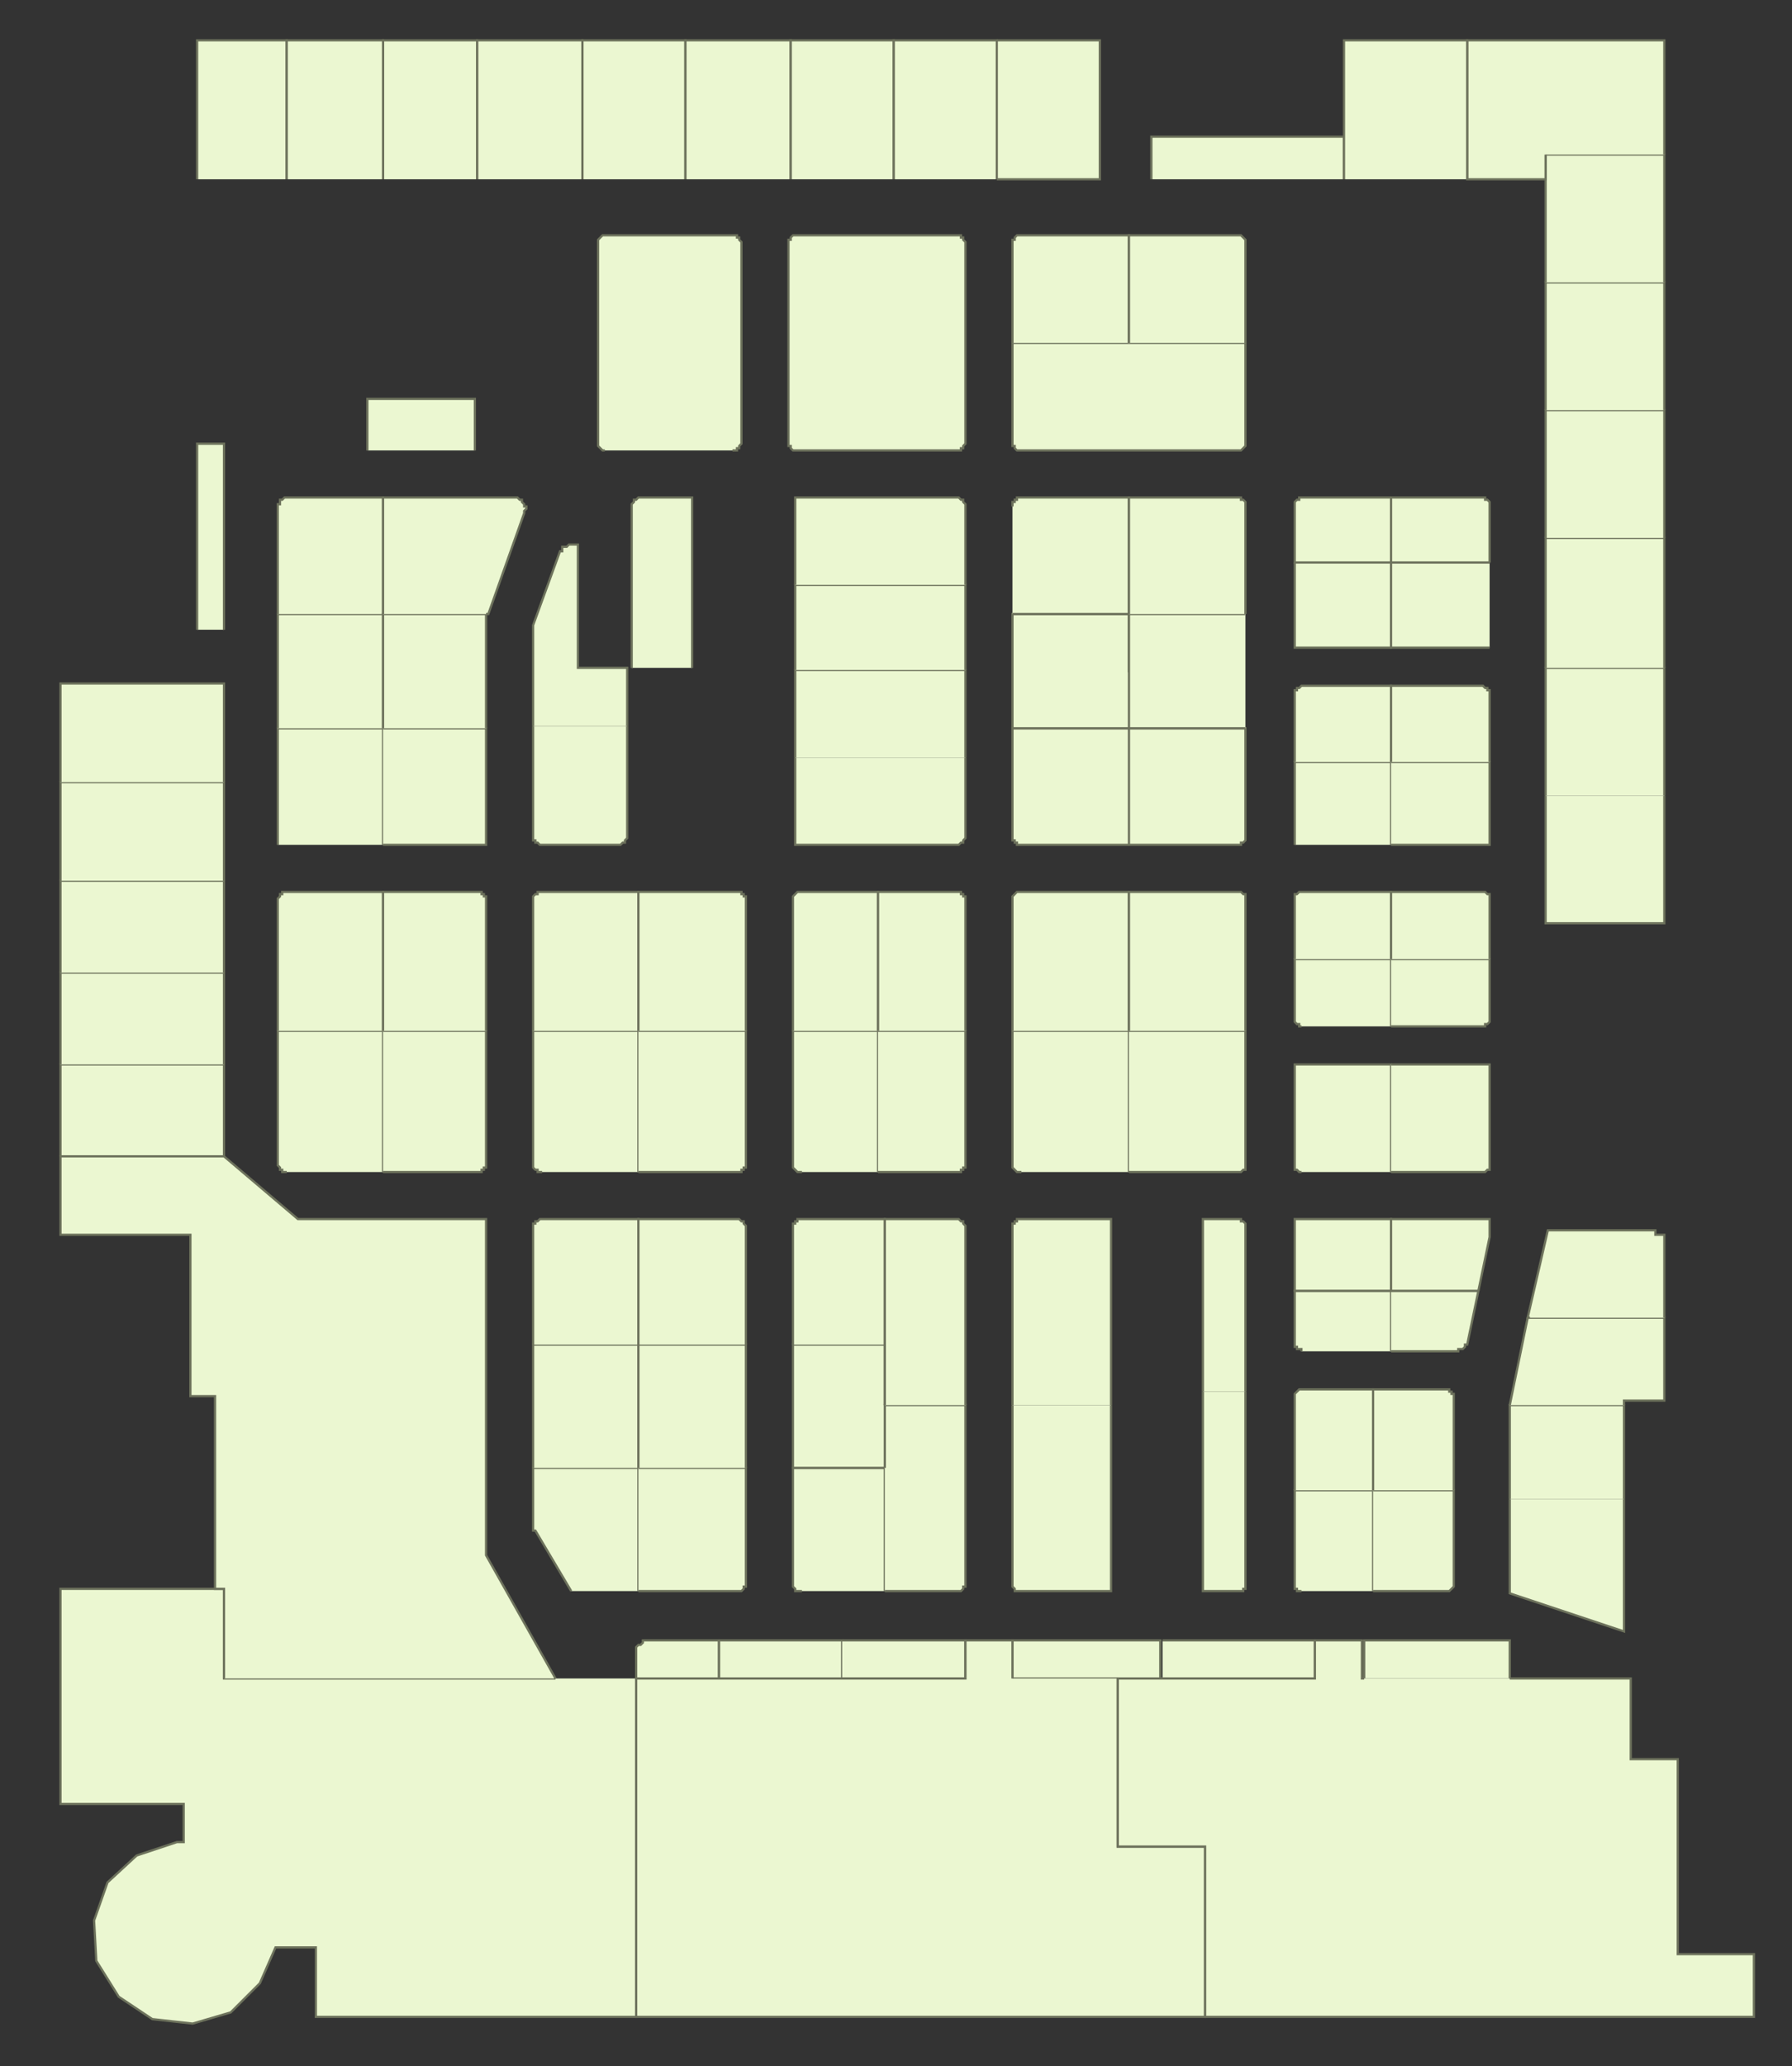 <?xml version="1.0" encoding="utf-8" ?>
<svg baseProfile="full" height="922" version="1.1" width="800" xmlns="http://www.w3.org/2000/svg" xmlns:ev="http://www.w3.org/2001/xml-events" xmlns:xlink="http://www.w3.org/1999/xlink"><rect width="100%" height="100%" fill="#333333" stroke="none"/><defs /><g id="2A10" stroke="red"><polyline fill="#ebf7d1" points="128,523 128,523 127,523 126,523 126,522 125,522 125,522 125,521 125,521 124,520 124,519 124,460 171,460 171,523" stroke="#6d725c" /></g><g id="2A11" stroke="red"><polyline fill="#ebf7d1" points="27,516 27,516 27,475 100,475 100,475 100,516" stroke="#6d725c" /></g><g id="2A13" stroke="red"><polyline fill="#ebf7d1" points="27,475 27,434 100,434 100,475" stroke="#6d725c" /></g><g id="2A14" stroke="red"><polyline fill="#ebf7d1" points="124,460 124,402 124,401 125,400 125,400 125,399 125,399 126,399 126,398 127,398 128,398 128,398 171,398 171,460" stroke="#6d725c" /></g><g id="2A15" stroke="red"><polyline fill="#ebf7d1" points="27,434 27,434 27,393 100,393 100,434" stroke="#6d725c" /></g><g id="2A16" stroke="red"><polyline fill="#ebf7d1" points="124,377 124,325 171,325 171,377" stroke="#6d725c" /></g><g id="2A17" stroke="red"><polyline fill="#ebf7d1" points="27,393 27,349 100,349 100,393" stroke="#6d725c" /></g><g id="2A18" stroke="red"><polyline fill="#ebf7d1" points="124,325 124,274 171,274 171,325" stroke="#6d725c" /></g><g id="2A19" stroke="red"><polyline fill="#ebf7d1" points="27,349 27,305 100,305 100,349" stroke="#6d725c" /></g><g id="2A21" stroke="red"><polyline fill="#ebf7d1" points="88,281 88,198 100,198 100,281" stroke="#6d725c" /></g><g id="2A22" stroke="red"><polyline fill="#ebf7d1" points="124,274 124,226 124,225 125,225 125,224 125,224 125,223 126,223 126,223 127,222 128,222 128,222 171,222 171,274" stroke="#6d725c" /></g><g id="2A24" stroke="red"><polyline fill="#ebf7d1" points="164,201 164,178 212,178 212,201" stroke="#6d725c" /></g><g id="2B04" stroke="red"><polyline fill="#ebf7d1" points="255,710 239,683 238,683 238,682 238,682 238,682 238,682 238,682 238,681 238,681 238,681 238,681 238,655 285,655 285,710" stroke="#6d725c" /></g><g id="2B06" stroke="red"><polyline fill="#ebf7d1" points="238,655 238,600 285,600 285,655" stroke="#6d725c" /></g><g id="2B08" stroke="red"><polyline fill="#ebf7d1" points="238,600 238,548 238,547 238,547 238,546 239,546 239,545 240,545 240,545 241,544 241,544 242,544 285,544 285,600" stroke="#6d725c" /></g><g id="2B09" stroke="red"><polyline fill="#ebf7d1" points="171,460 217,460 217,519 217,520 217,521 216,521 216,522 216,522 215,522 215,523 214,523 214,523 213,523 171,523" stroke="#6d725c" /></g><g id="2B10" stroke="red"><polyline fill="#ebf7d1" points="242,523 241,523 241,523 240,523 240,522 239,522 239,522 238,521 238,521 238,520 238,519 238,460 285,460 285,523" stroke="#6d725c" /></g><g id="2B11" stroke="red"><polyline fill="#ebf7d1" points="171,460 171,398 213,398 214,398 214,398 215,398 215,399 216,399 216,399 216,400 217,400 217,401 217,402 217,460" stroke="#6d725c" /></g><g id="2B12" stroke="red"><polyline fill="#ebf7d1" points="238,460 238,402 238,401 238,400 238,400 239,399 239,399 240,399 240,398 241,398 241,398 242,398 285,398 285,460" stroke="#6d725c" /></g><g id="2B13" stroke="red"><polyline fill="#ebf7d1" points="171,325 217,325 217,377 171,377" stroke="#6d725c" /></g><g id="2B14" stroke="red"><polyline fill="#ebf7d1" points="280,324 280,373 280,374 280,374 279,375 279,375 279,376 278,376 278,376 277,377 277,377 276,377 242,377 241,377 241,377 240,376 240,376 239,376 239,375 238,375 238,374 238,374 238,373 238,324" stroke="#6d725c" /></g><g id="2B15" stroke="red"><polyline fill="#ebf7d1" points="171,325 171,274 217,274 217,325" stroke="#6d725c" /></g><g id="2B16" stroke="red"><polyline fill="#ebf7d1" points="238,324 238,280 238,280 238,280 238,280 238,280 238,280 238,280 238,279 238,279 238,279 238,279 250,246 251,246 251,245 251,245 251,244 252,244 252,244 253,244 253,244 253,244 254,243 258,243 258,298 280,298 280,324" stroke="#6d725c" /></g><g id="2B17" stroke="red"><polyline fill="#ebf7d1" points="171,274 171,222 230,222 231,222 232,223 233,223 233,224 234,225 234,226 235,226 235,227 234,228 234,229 218,274 217,274" stroke="#6d725c" /></g><g id="2B20" stroke="red"><polyline fill="#ebf7d1" points="260,80 260,18 306,18 306,80" stroke="#6d725c" /></g><g id="2B21" stroke="red"><polyline fill="#ebf7d1" points="213,80 213,18 260,18 260,80" stroke="#6d725c" /></g><g id="2B22" stroke="red"><polyline fill="#ebf7d1" points="171,80 171,18 213,18 213,80" stroke="#6d725c" /></g><g id="2C01" stroke="red"><polyline fill="#ebf7d1" points="284,749 284,739 284,737 284,736 284,735 285,734 286,734 287,733 287,732 288,732 290,732 291,732 321,732 321,749" stroke="#6d725c" /></g><g id="2C02" stroke="red"><polyline fill="#ebf7d1" points="321,749 321,732 376,732 376,749" stroke="#6d725c" /></g><g id="2C03" stroke="red"><polyline fill="#ebf7d1" points="285,655 333,655 333,707 333,707 333,708 332,708 332,709 332,709 331,710 331,710 330,710 330,710 329,710 285,710" stroke="#6d725c" /></g><g id="2C04" stroke="red"><polyline fill="#ebf7d1" points="358,710 357,710 356,710 356,710 355,710 355,709 355,709 354,708 354,708 354,707 354,707 354,655 395,655 395,710" stroke="#6d725c" /></g><g id="2C05" stroke="red"><polyline fill="#ebf7d1" points="285,655 285,600 333,600 333,655" stroke="#6d725c" /></g><g id="2C06" stroke="red"><polyline fill="#ebf7d1" points="395,655 354,655 354,600 395,600 395,627" stroke="#6d725c" /></g><g id="2C07" stroke="red"><polyline fill="#ebf7d1" points="285,600 285,544 329,544 330,544 330,544 331,545 331,545 332,545 332,546 332,546 333,547 333,547 333,548 333,600" stroke="#6d725c" /></g><g id="2C08" stroke="red"><polyline fill="#ebf7d1" points="354,600 354,548 354,547 354,547 354,546 355,546 355,545 355,545 356,545 356,544 357,544 358,544 395,544 395,600" stroke="#6d725c" /></g><g id="2C09" stroke="red"><polyline fill="#ebf7d1" points="285,460 333,460 333,519 333,520 333,521 332,521 332,522 332,522 331,522 331,523 330,523 330,523 329,523 285,523" stroke="#6d725c" /></g><g id="2C10" stroke="red"><polyline fill="#ebf7d1" points="358,523 357,523 356,523 356,523 355,522 355,522 355,522 354,521 354,521 354,520 354,519 354,460 392,460 392,523" stroke="#6d725c" /></g><g id="2C11" stroke="red"><polyline fill="#ebf7d1" points="285,460 285,398 329,398 330,398 330,398 331,398 331,399 332,399 332,399 332,400 333,400 333,401 333,402 333,460" stroke="#6d725c" /></g><g id="2C12" stroke="red"><polyline fill="#ebf7d1" points="354,460 354,402 354,401 354,400 354,400 355,399 355,399 355,399 356,398 356,398 357,398 358,398 392,398 392,460" stroke="#6d725c" /></g><g id="2C17" stroke="red"><polyline fill="#ebf7d1" points="282,298 282,226 282,225 282,225 283,224 283,224 283,223 284,223 284,223 285,222 285,222 286,222 309,222 309,298" stroke="#6d725c" /></g><g id="2C19" stroke="red"><polyline fill="#ebf7d1" points="270,201 270,201 269,201 269,201 268,200 268,200 267,199 267,199 267,198 267,198 267,197 267,109 267,108 267,108 267,107 267,107 268,106 268,106 269,105 269,105 270,105 270,105 327,105 328,105 328,105 329,105 329,106 330,106 330,107 330,107 331,108 331,108 331,109 331,197 331,198 331,198 330,199 330,199 330,200 329,200 329,201 328,201 328,201 327,201" stroke="#6d725c" /></g><g id="2C21" stroke="red"><polyline fill="#ebf7d1" points="306,80 306,18 353,18 353,80" stroke="#6d725c" /></g><g id="2C22" stroke="red"><polyline fill="#ebf7d1" points="353,80 353,18 399,18 399,80" stroke="#6d725c" /></g><g id="2D01" stroke="red"><polyline fill="#ebf7d1" points="376,732 431,732 431,749 376,749" stroke="#6d725c" /></g><g id="2D02" stroke="red"><polyline fill="#ebf7d1" points="499,749 452,749 452,732 518,732 518,749" stroke="#6d725c" /></g><g id="2D03" stroke="red"><polyline fill="#ebf7d1" points="395,655 395,627 431,627 431,707 431,707 431,708 430,708 430,709 430,709 429,710 429,710 428,710 428,710 427,710 395,710" stroke="#6d725c" /></g><g id="2D04" stroke="red"><polyline fill="#ebf7d1" points="496,627 496,710 456,710 455,710 454,710 454,710 453,710 453,709 453,709 452,708 452,708 452,707 452,707 452,627" stroke="#6d725c" /></g><g id="2D07" stroke="red"><polyline fill="#ebf7d1" points="395,627 395,600 395,544 427,544 428,544 428,544 429,545 429,545 430,545 430,546 430,546 431,547 431,547 431,548 431,627" stroke="#6d725c" /></g><g id="2D08" stroke="red"><polyline fill="#ebf7d1" points="452,627 452,548 452,547 452,547 452,546 453,546 453,545 453,545 454,545 454,544 455,544 456,544 496,544 496,627" stroke="#6d725c" /></g><g id="2D09" stroke="red"><polyline fill="#ebf7d1" points="392,460 431,460 431,519 431,520 431,521 430,521 430,522 430,522 429,522 429,523 428,523 428,523 427,523 392,523" stroke="#6d725c" /></g><g id="2D10" stroke="red"><polyline fill="#ebf7d1" points="456,523 455,523 454,523 454,523 453,522 453,522 453,522 452,521 452,521 452,520 452,519 452,460 504,460 504,523" stroke="#6d725c" /></g><g id="2D11" stroke="red"><polyline fill="#ebf7d1" points="392,460 392,398 427,398 428,398 428,398 429,398 429,399 430,399 430,399 430,400 431,400 431,401 431,402 431,460" stroke="#6d725c" /></g><g id="2D12" stroke="red"><polyline fill="#ebf7d1" points="452,460 452,402 452,401 452,400 452,400 453,399 453,399 453,399 454,398 454,398 455,398 456,398 504,398 504,460" stroke="#6d725c" /></g><g id="2D13" stroke="red"><polyline fill="#ebf7d1" points="431,338 431,373 431,374 431,374 430,375 430,375 430,376 429,376 429,376 428,377 428,377 427,377 355,377 355,338" stroke="#6d725c" /></g><g id="2D14" stroke="red"><polyline fill="#ebf7d1" points="504,377 504,377 456,377 455,377 454,377 454,376 453,376 453,376 453,375 452,375 452,374 452,374 452,373 452,325 452,325 504,325" stroke="#6d725c" /></g><g id="2D15" stroke="red"><polyline fill="#ebf7d1" points="355,338 355,299 431,299 431,338" stroke="#6d725c" /></g><g id="2D16" stroke="red"><polyline fill="#ebf7d1" points="504,325 452,325 452,274 504,274 504,300" stroke="#6d725c" /></g><g id="2D17" stroke="red"><polyline fill="#ebf7d1" points="355,299 355,261 431,261 431,299" stroke="#6d725c" /></g><g id="2D18" stroke="red"><polyline fill="#ebf7d1" points="452,226 452,225 452,225 452,224 453,224 453,223 453,223 454,223 454,222 455,222 456,222 504,222 504,222 504,274 452,274" stroke="#6d725c" /></g><g id="2D19" stroke="red"><polyline fill="#ebf7d1" points="355,261 355,222 427,222 428,222 428,222 429,223 429,223 430,223 430,224 430,224 431,225 431,225 431,226 431,261" stroke="#6d725c" /></g><g id="2D20" stroke="red"><polyline fill="#ebf7d1" points="504,201 456,201 455,201 454,201 454,201 453,200 453,200 453,199 452,199 452,198 452,198 452,197 452,153 504,153" stroke="#6d725c" /></g><g id="2D21" stroke="red"><polyline fill="#ebf7d1" points="427,201 427,201 427,201 427,201 427,201 427,201 427,201 427,201 427,201 427,201 356,201 355,201 355,201 354,201 353,200 353,200 353,199 352,199 352,198 352,198 352,197 352,109 352,108 352,108 352,107 353,107 353,106 353,106 354,105 355,105 355,105 356,105 427,105 428,105 428,105 429,105 429,106 430,106 430,107 430,107 431,108 431,108 431,109 431,197 431,198 431,198 430,199 430,199 430,200 429,200 429,201 428,201 428,201 427,201" stroke="#6d725c" /></g><g id="2D22" stroke="red"><polyline fill="#ebf7d1" points="452,153 452,109 452,108 452,108 452,107 453,107 453,106 453,106 454,105 454,105 455,105 456,105 504,105 504,153" stroke="#6d725c" /></g><g id="2D24" stroke="red"><polyline fill="#ebf7d1" points="445,18 491,18 491,80 445,80" stroke="#6d725c" /></g><g id="2D25" stroke="red"><polyline fill="#ebf7d1" points="399,80 399,18 445,18 445,80" stroke="#6d725c" /></g><g id="2E01" stroke="red"><polyline fill="#ebf7d1" points="519,732 587,732 587,749 519,749" stroke="#6d725c" /></g><g id="2E02" stroke="red"><polyline fill="#ebf7d1" points="609,749 609,732 674,732 674,749" stroke="#6d725c" /></g><g id="2E03" stroke="red"><polyline fill="#ebf7d1" points="556,621 556,707 556,707 556,708 556,708 556,709 555,709 555,710 554,710 554,710 553,710 553,710 537,710 537,621" stroke="#6d725c" /></g><g id="2E04" stroke="red"><polyline fill="#ebf7d1" points="581,710 581,710 580,710 580,710 579,710 579,709 578,709 578,708 578,708 578,707 578,707 578,665 613,665 613,710" stroke="#6d725c" /></g><g id="2E05" stroke="red"><polyline fill="#ebf7d1" points="537,621 537,544 553,544 553,544 554,544 554,545 555,545 555,545 556,546 556,546 556,547 556,547 556,548 556,621" stroke="#6d725c" /></g><g id="2E06" stroke="red"><polyline fill="#ebf7d1" points="578,665 578,624 578,623 578,623 578,622 578,622 579,621 579,621 580,620 580,620 581,620 581,620 613,620 613,665" stroke="#6d725c" /></g><g id="2E07" stroke="red"><polyline fill="#ebf7d1" points="504,460 556,460 556,519 556,520 556,521 556,521 556,522 555,522 555,522 554,523 554,523 553,523 553,523 504,523" stroke="#6d725c" /></g><g id="2E08" stroke="red"><polyline fill="#ebf7d1" points="581,603 581,602 580,602 580,602 579,602 579,601 578,601 578,600 578,600 578,599 578,599 578,576 578,576 621,576 621,603" stroke="#6d725c" /></g><g id="2E09" stroke="red"><polyline fill="#ebf7d1" points="504,460 504,398 553,398 553,398 554,398 554,398 555,399 555,399 556,399 556,400 556,400 556,401 556,402 556,460" stroke="#6d725c" /></g><g id="2E10" stroke="red"><polyline fill="#ebf7d1" points="621,576 578,576 578,544 621,544 621,557 621,576" stroke="#6d725c" /></g><g id="2E11" stroke="red"><polyline fill="#ebf7d1" points="504,377 504,325 556,325 556,325 556,373 556,374 556,374 556,375 556,375 555,376 555,376 554,376 554,377 553,377 553,377 504,377" stroke="#6d725c" /></g><g id="2E12" stroke="red"><polyline fill="#ebf7d1" points="581,523 581,523 580,523 580,523 579,522 579,522 578,522 578,521 578,521 578,520 578,519 578,475 621,475 621,523" stroke="#6d725c" /></g><g id="2E13" stroke="red"><polyline fill="#ebf7d1" points="556,325 504,325 504,300 504,274 556,274" stroke="#6d725c" /></g><g id="2E14" stroke="red"><polyline fill="#ebf7d1" points="581,458 581,458 580,458 580,457 579,457 579,457 578,456 578,456 578,455 578,455 578,454 578,428 621,428 621,458" stroke="#6d725c" /></g><g id="2E15" stroke="red"><polyline fill="#ebf7d1" points="504,274 504,222 504,222 553,222 553,222 554,222 554,223 555,223 555,223 556,224 556,224 556,225 556,225 556,226 556,274" stroke="#6d725c" /></g><g id="2E16" stroke="red"><polyline fill="#ebf7d1" points="578,428 578,402 578,401 578,400 578,400 578,399 579,399 579,399 580,398 580,398 581,398 581,398 621,398 621,428" stroke="#6d725c" /></g><g id="2E17" stroke="red"><polyline fill="#ebf7d1" points="504,153 556,153 556,197 556,198 556,198 556,199 556,199 555,200 555,200 554,201 554,201 553,201 553,201 504,201" stroke="#6d725c" /></g><g id="2E18" stroke="red"><polyline fill="#ebf7d1" points="578,377 578,340 621,340 621,340 621,377" stroke="#6d725c" /></g><g id="2E19" stroke="red"><polyline fill="#ebf7d1" points="504,153 504,105 553,105 553,105 554,105 554,105 555,106 555,106 556,107 556,107 556,108 556,108 556,109 556,153" stroke="#6d725c" /></g><g id="2E20" stroke="red"><polyline fill="#ebf7d1" points="578,340 578,310 578,310 578,309 578,309 578,308 579,308 579,307 580,307 580,307 581,306 581,306 621,306 621,340" stroke="#6d725c" /></g><g id="2E21" stroke="red"><polyline fill="#ebf7d1" points="514,80 514,61 600,61 600,80" stroke="#6d725c" /></g><g id="2E22" stroke="red"><polyline fill="#ebf7d1" points="621,251 621,289 578,289 578,251" stroke="#6d725c" /></g><g id="2E24" stroke="red"><polyline fill="#ebf7d1" points="621,250 621,251 578,251 578,251 578,251 578,226 578,225 578,225 578,224 578,224 579,223 579,223 580,223 580,222 581,222 581,222 621,222" stroke="#6d725c" /></g><g id="2F02" stroke="red"><polyline fill="#ebf7d1" points="725,669 725,728 674,711 674,669" stroke="#6d725c" /></g><g id="2F03" stroke="red"><polyline fill="#ebf7d1" points="613,665 649,665 649,707 649,707 649,708 649,708 648,709 648,709 647,710 647,710 646,710 646,710 645,710 613,710" stroke="#6d725c" /></g><g id="2F04" stroke="red"><polyline fill="#ebf7d1" points="674,669 674,627 725,627 725,669" stroke="#6d725c" /></g><g id="2F05" stroke="red"><polyline fill="#ebf7d1" points="613,665 613,620 645,620 646,620 646,620 647,620 647,621 648,621 648,622 649,622 649,623 649,623 649,624 649,665" stroke="#6d725c" /></g><g id="2F06" stroke="red"><polyline fill="#ebf7d1" points="674,627 682,588 683,588 743,588 743,625 725,625 725,627" stroke="#6d725c" /></g><g id="2F07" stroke="red"><polyline fill="#ebf7d1" points="621,576 660,576 660,576 655,600 655,600 654,600 654,601 654,601 653,602 653,602 652,602 652,602 651,602 651,603 621,603" stroke="#6d725c" /></g><g id="2F08" stroke="red"><polyline fill="#ebf7d1" points="683,588 682,588 691,549 739,549 739,551 743,551 743,588" stroke="#6d725c" /></g><g id="2F09" stroke="red"><polyline fill="#ebf7d1" points="660,576 621,576 621,557 621,544 665,544 665,552 660,576" stroke="#6d725c" /></g><g id="2F10" stroke="red"><polyline fill="#ebf7d1" points="743,355 743,412 690,412 690,355" stroke="#6d725c" /></g><g id="2F11" stroke="red"><polyline fill="#ebf7d1" points="621,475 665,475 665,519 665,520 665,521 665,521 665,522 664,522 664,522 663,523 663,523 662,523 662,523 621,523" stroke="#6d725c" /></g><g id="2F12" stroke="red"><polyline fill="#ebf7d1" points="690,355 690,298 743,298 743,355" stroke="#6d725c" /></g><g id="2F13" stroke="red"><polyline fill="#ebf7d1" points="621,428 665,428 665,454 665,455 665,455 665,456 665,456 664,457 664,457 663,457 663,458 662,458 662,458 621,458" stroke="#6d725c" /></g><g id="2F14" stroke="red"><polyline fill="#ebf7d1" points="690,298 690,240 743,240 743,298" stroke="#6d725c" /></g><g id="2F15" stroke="red"><polyline fill="#ebf7d1" points="621,428 621,398 662,398 662,398 663,398 663,398 664,399 664,399 665,399 665,400 665,400 665,401 665,402 665,428" stroke="#6d725c" /></g><g id="2F16" stroke="red"><polyline fill="#ebf7d1" points="690,240 690,183 743,183 743,240" stroke="#6d725c" /></g><g id="2F17" stroke="red"><polyline fill="#ebf7d1" points="621,340 665,340 665,340 665,377 621,377" stroke="#6d725c" /></g><g id="2F18" stroke="red"><polyline fill="#ebf7d1" points="690,183 690,126 743,126 743,183" stroke="#6d725c" /></g><g id="2F19" stroke="red"><polyline fill="#ebf7d1" points="621,340 621,306 662,306 662,306 663,307 663,307 664,307 664,308 665,308 665,309 665,309 665,310 665,310 665,340" stroke="#6d725c" /></g><g id="2F20" stroke="red"><polyline fill="#ebf7d1" points="690,126 690,80 690,69 743,69 743,126" stroke="#6d725c" /></g><g id="2F21" stroke="red"><polyline fill="#ebf7d1" points="665,289 621,289 621,251 665,251" stroke="#6d725c" /></g><g id="2F22" stroke="red"><polyline fill="#ebf7d1" points="690,69 690,80 655,80 655,18 743,18 743,69" stroke="#6d725c" /></g><g id="2F23" stroke="red"><polyline fill="#ebf7d1" points="665,251 621,251 621,250 621,222 662,222 662,222 663,222 663,223 664,223 664,223 665,224 665,224 665,225 665,225 665,226 665,251 665,251" stroke="#6d725c" /></g><g id="2F25" stroke="red"><polyline fill="#ebf7d1" points="600,80 600,61 600,18 655,18 655,80" stroke="#6d725c" /></g><g id="2Y01" stroke="red"><polyline fill="#ebf7d1" points="284,749 284,752 284,900 141,900 141,869 123,869 116,885 103,898 86,903 68,901 53,891 43,875 42,857 48,840 61,828 79,822 82,822 82,805 27,805 27,709 96,709 100,709 100,749 248,749" stroke="#6d725c" /></g><g id="2Y02" stroke="red"><polyline fill="#ebf7d1" points="499,749 499,824 538,824 538,900 284,900 284,752 284,749 321,749 376,749 431,749 431,732 431,732 452,732 452,749 452,749" stroke="#6d725c" /></g><g id="2Y03" stroke="red"><polyline fill="#ebf7d1" points="674,749 728,749 728,785 749,785 749,872 783,872 783,900 538,900 538,824 499,824 499,749 518,749 519,749 587,749 587,732 608,732 608,749 609,749" stroke="#6d725c" /></g><g id="2Y04" stroke="red"><polyline fill="#ebf7d1" points="100,749 100,709 96,709 96,630 96,623 85,623 85,551 27,551 27,516 100,516 133,544 217,544 217,694 248,749" stroke="#6d725c" /></g><g id="DQD2G03" stroke="red"><polyline fill="#ebf7d1" points="88,80 88,18 128,18 128,80" stroke="#6d725c" /></g><g id="DQD2G04" stroke="red"><polyline fill="#ebf7d1" points="128,80 128,18 171,18 171,80" stroke="#6d725c" /></g></svg>